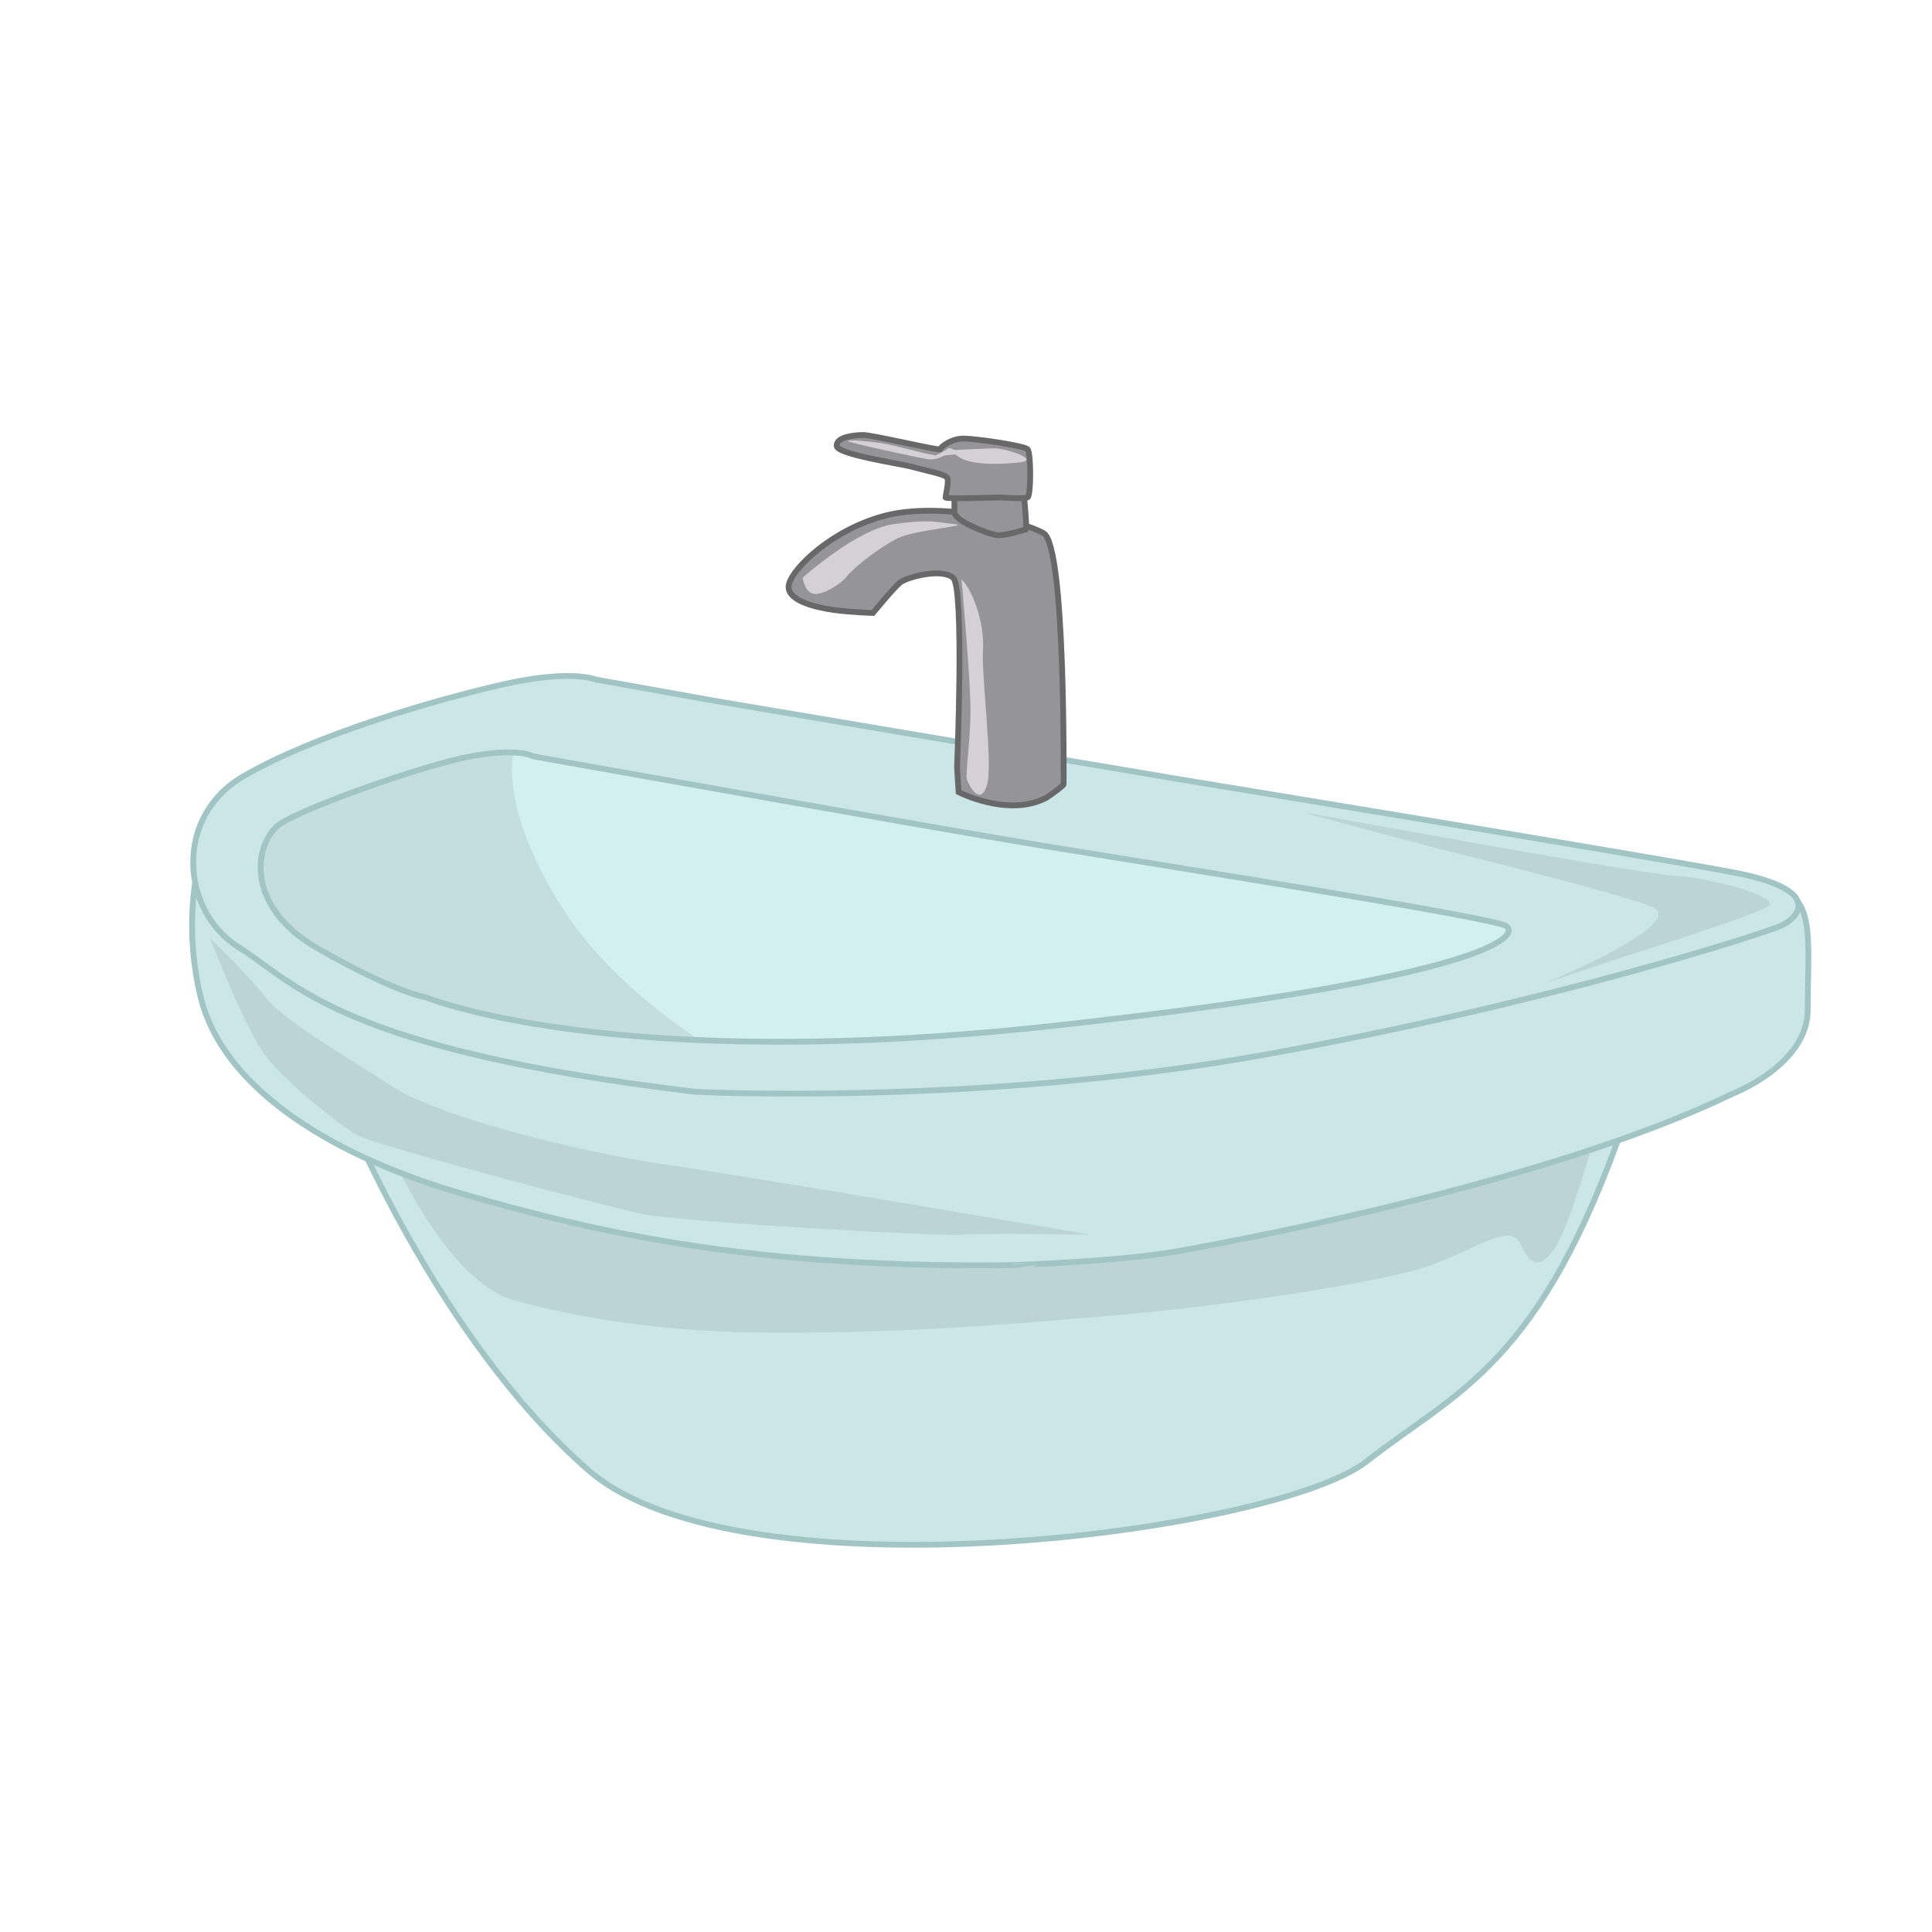 <svg id="Layer_2" data-name="Layer 2" xmlns="http://www.w3.org/2000/svg" viewBox="0 0 1000 1000"><defs><style>.cls-1{fill:#cae6e7;stroke:#a1c4c4;}.cls-1,.cls-5{stroke-miterlimit:10;stroke-width:3px;}.cls-2{fill:#bcd4d4;}.cls-3{fill:#d2f0f0;}.cls-4{fill:#c4dedd;}.cls-5{fill:#959597;stroke:#686868;}.cls-6{fill:#d3d1d4;}</style></defs><title>basin</title><path class="cls-1" d="M178,572.53s48,120.11,126.58,188.48,355.71,32.34,402.83-4.62,89.62-49,134-177.4c0,0-194.95,4.62-264.24,18.48s-262.4-11.09-316.91-19.4S178,572.53,178,572.53Z"/><path class="cls-2" d="M203,597.47c1.85,5.55,29.57,66.52,63.76,75.76s77.61,16.63,137.66,16.63,111.8-3.69,174.63-9.23,131.19-16.64,156.14-24,46.2-24.94,51.74-12.93,10.16,12.93,17.56,2.77,21.25-59.13,21.25-59.13L440.43,630.73Z"/><path class="cls-1" d="M616,646.44c2-.43,180.17-31.41,280.88-80.38,0,0,38.8-14.79,38.8-43.43s2.78-49.89-7.39-58.21-123.8,30.49-139.51,35.11S530.05,556.82,441.35,555,232.54,532.8,232.54,532.8s-88.7-30.49-97-53.59-19.41-29.57-6.47-47.12S118.9,421,111.51,426.54s-18.48,47.12-7.4,90.55S166,596.55,239,617.8s154.3,38.8,285.49,37C524.5,654.76,585.48,652.91,616,646.44Z"/><path class="cls-3" d="M799.84,472.74c-4.62.92-236.53-37.88-257.78-44.35s-129.35-37-152.45-38.8-118.26-13.86-127.5-12.94S243.63,445,296.29,496.76s81.31,60.06,81.31,60.06l327.07-35.11,119.19-26.8Z"/><path class="cls-4" d="M192.09,516.87s-69.5-26.57-71.35-55.22,12.94-45.27,38.81-56.36,85-23.1,93.32-23.1,15.7,0,13.86,3.7-8.32,33.26,24.94,85,98.81,84.55,98.81,84.55L213.07,525.55Z"/><path class="cls-1" d="M896.85,451.49c-49-9.24-285.5-48-285.5-48L370.21,362.79,308.3,351.7s-12.93-5.54-49,2.78-96.08,25.87-133,47.12S94,471.82,123.52,490.3,175.26,543,360,565.13c0,0,147.83,7.4,295.66-19.4s257.78-62.83,266.1-66.52S945.82,460.73,896.85,451.49ZM544.83,531c-228.21,24.94-324.3-14.78-324.3-14.78s-14.78-1.85-55.44-24.95-32.33-56.36-20.32-64.68,73.91-30.49,98.86-35.11,32.34,0,32.34,0,207,37,263.32,46.2,232.83,37,240.22,41.58S773,506,544.83,531Z"/><path class="cls-5" d="M496.17,410s25.76,13.3,45.52,2.89c0,0,8.9-6.08,8.84-7S551.67,282.75,540.17,276s-54.63-16.24-82-9.09-47.48,26.84-49.77,35.3,13.67,12.16,23,13.47,20.46,1.58,20.46,1.58,10.36-12.64,13.89-15.62,21.76-7.75,27.62-2.54,2,98,2,98Z"/><path class="cls-5" d="M529.12,247.3s2.78,26.79,1.85,26.79-11.09,3.7-15.71,2.78S494,269.69,494,265s0-19.51,0-19.51S519.88,242.68,529.12,247.3Z"/><path class="cls-5" d="M518,257.46s12,.93,13.86,0,1.84-23.09,0-24.94S505.1,227,498.63,227s-12,4.62-12,5.55-35.11-7.39-39.73-7.39-13.86.92-13.86,5.54,33.27,9.24,39.73,11.09,16.63,3.69,17.56,5.54-.93,9.24-.93,10.16S518,257.46,518,257.46Z"/><path class="cls-6" d="M415.48,299s27.72-25,47.12-27.72,22.17-.92,31.41,0-20.32,2.77-29.56,7.39-22.18,14.79-25.87,19.41-12.94,10.16-17.56,9.24S415.48,299,415.48,299Z"/><path class="cls-6" d="M497.71,300s4.62,51.74,4.62,67.45-2.77,33.26-1.85,36,6.47,13.85,10.16,3.69-2.77-56.36-1.84-71.14S502.33,303.66,497.71,300Z"/><path class="cls-2" d="M108.73,485.68s18.48,48,29.57,61.9,36.85,34.18,46.14,39.73,125.71,36,146,40.65,155.22,12,167.23,11.09,66.52,0,66.52,0-172.77-29.57-218-36S227,578.07,203,562.36s-56.36-34.18-65.59-46.19S108.73,485.68,108.73,485.68Z"/><path class="cls-2" d="M677.88,421c11.08,1.85,170.92,31.41,189.4,32.34s54.52,11.08,48.05,15.7-73.92,25.87-73.92,25.87l-41.57,13.86s76.68-31.41,54.51-39.73S749,440.4,745.32,439.48,676,421,676,421Z"/><path class="cls-6" d="M492.63,233s17.55-.92,22.17-.92,12,2.77,12,2.77,10.17,3.69,0,4.62-19.4.92-25.87-.93S492.63,233,492.63,233Z"/><path class="cls-6" d="M479.69,234.83c-.92,0-17.55-4.62-24-5.55s-17.55-1.84-16.63-.92,35.11,8.32,40.65,9.24,8.32-1.85,9.24-1.85,8.32-.92,8.32-.92-5.55-3.7-6.47-2.77-6.47,3.69-6.47,3.69Z"/></svg>